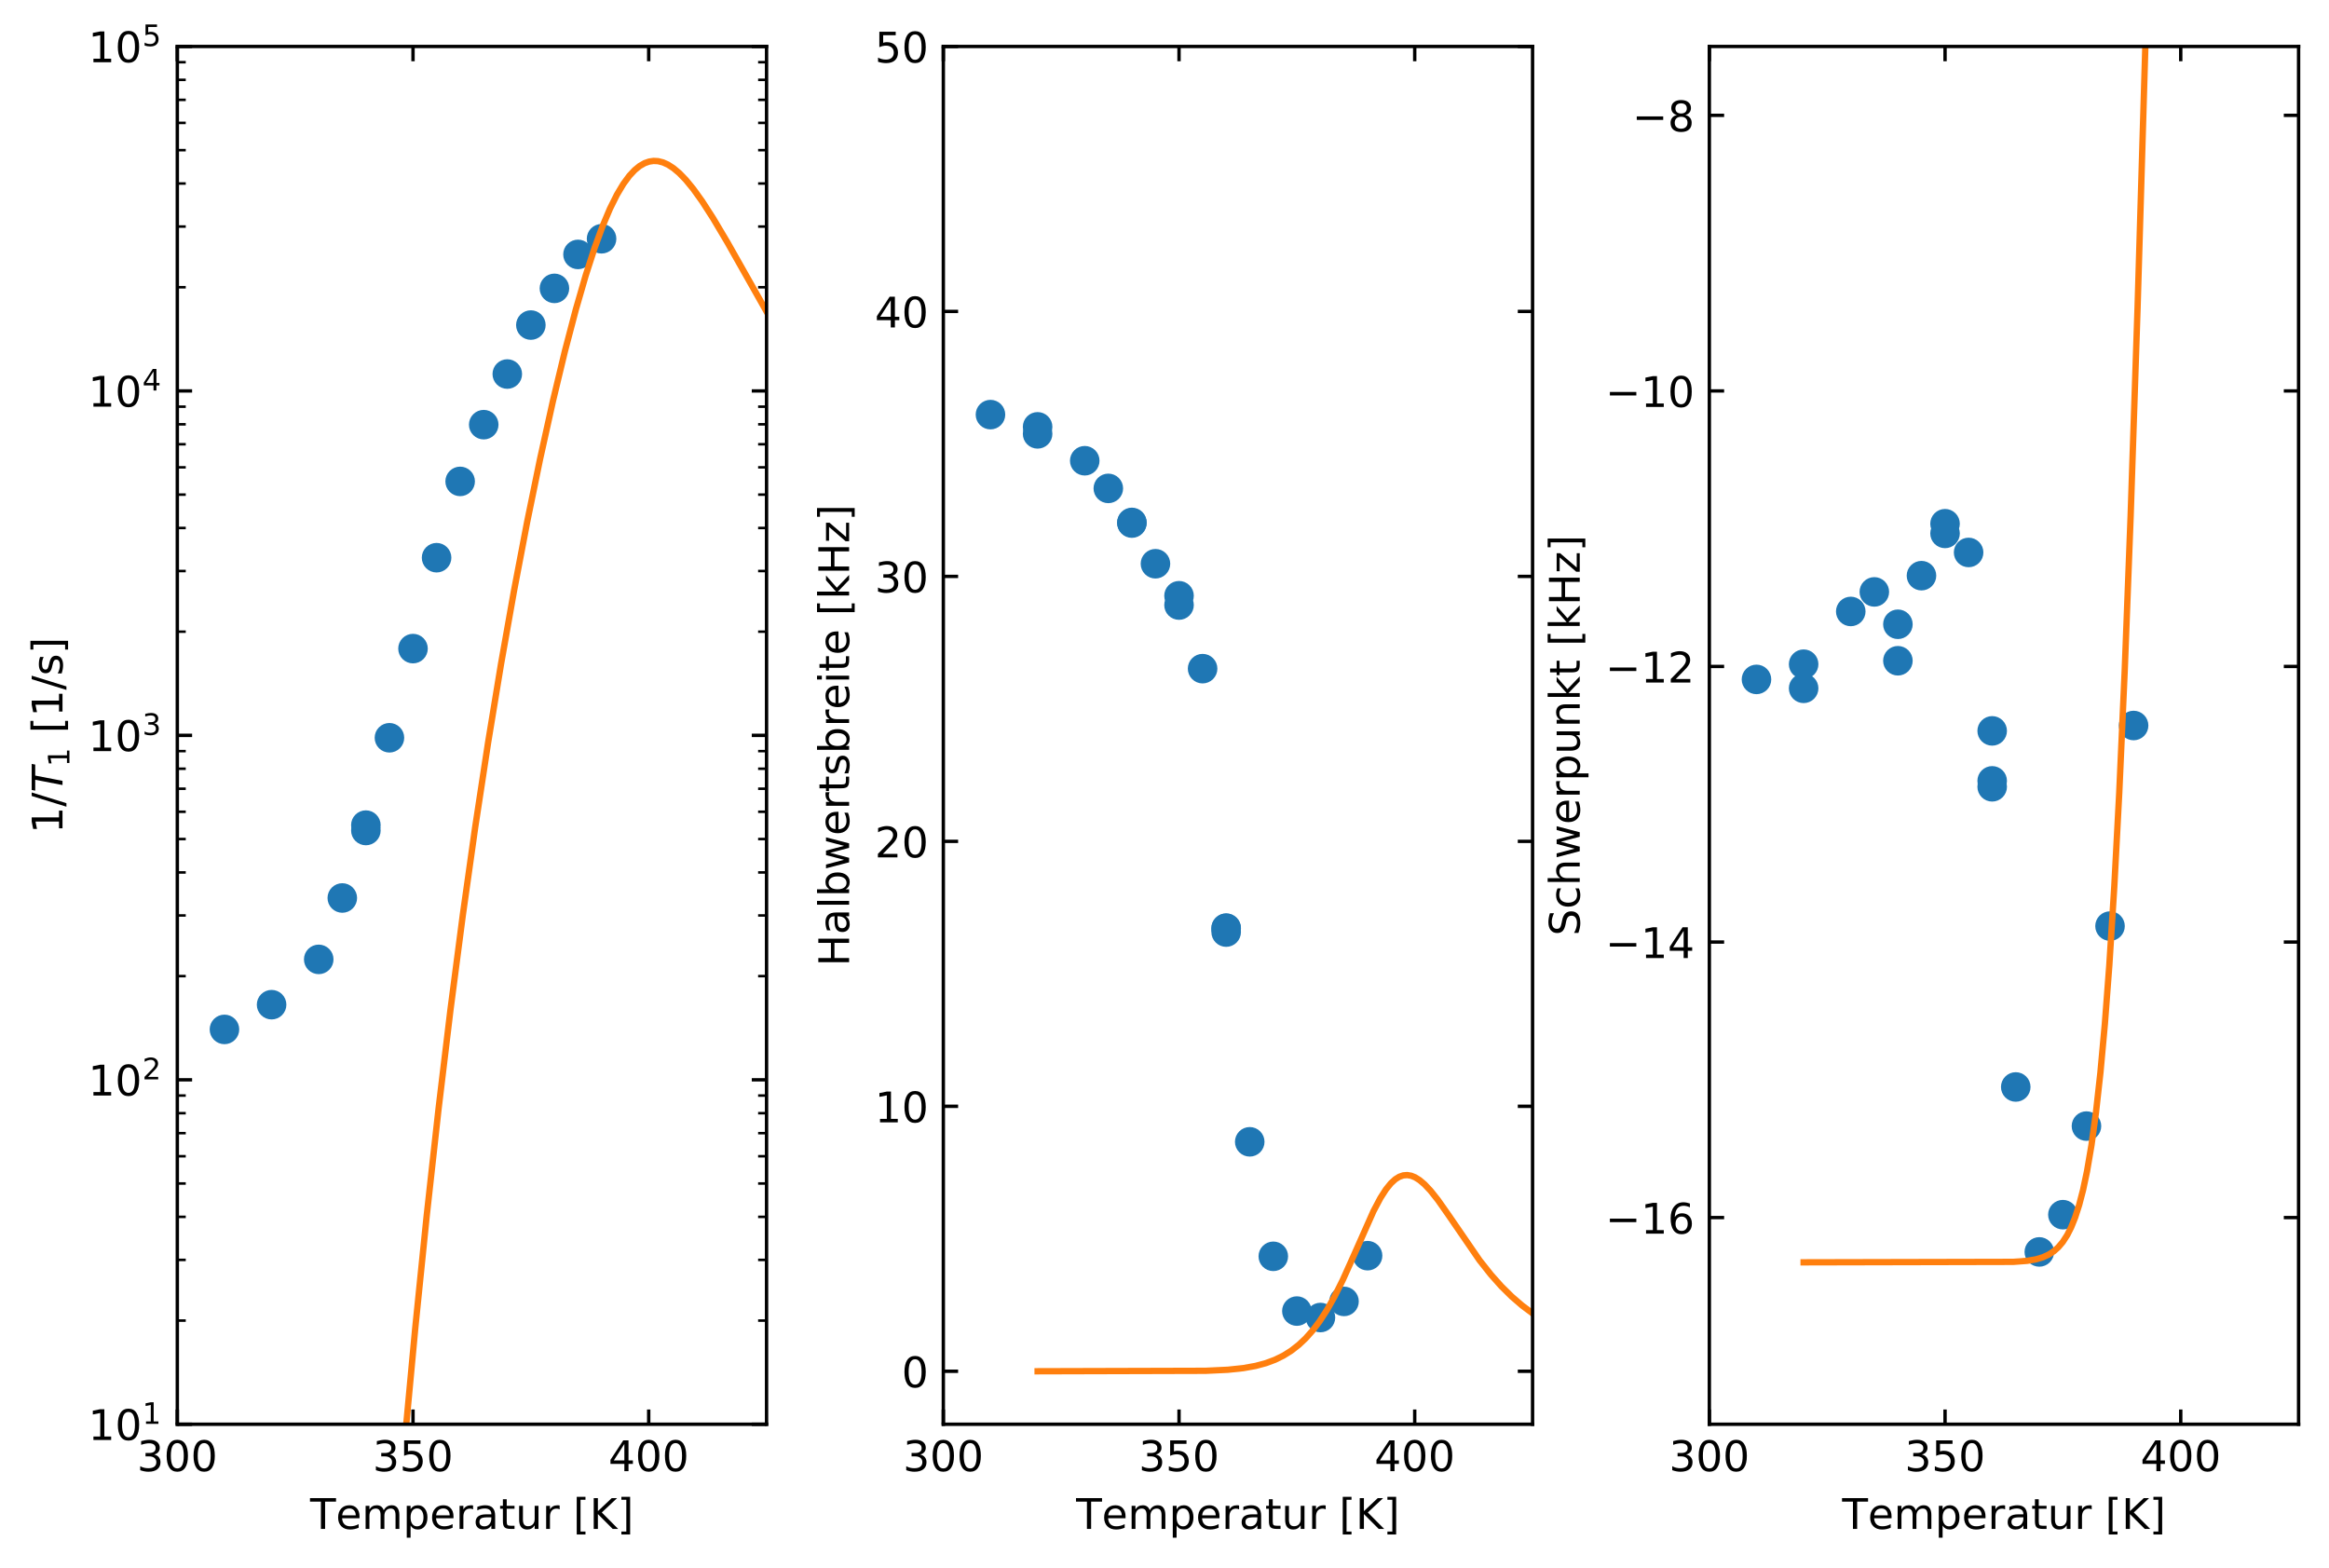 <?xml version="1.0" encoding="utf-8" standalone="no"?>
<!DOCTYPE svg PUBLIC "-//W3C//DTD SVG 1.1//EN"
  "http://www.w3.org/Graphics/SVG/1.1/DTD/svg11.dtd">
<!-- Created with matplotlib (http://matplotlib.org/) -->
<svg height="371.215pt" version="1.1" viewBox="0 0 551.378 371.215" width="551.378pt" xmlns="http://www.w3.org/2000/svg" xmlns:xlink="http://www.w3.org/1999/xlink">
 <defs>
  <style type="text/css">
*{stroke-linecap:butt;stroke-linejoin:round;}
  </style>
 </defs>
 <g id="figure_1">
  <g id="patch_1">
   <path d="M 0 371.215 
L 551.378 371.215 
L 551.378 0 
L 0 0 
z
" style="fill:#ffffff;"/>
  </g>
  <g id="axes_1">
   <g id="patch_2">
    <path d="M 41.978 337.159 
L 181.478 337.159 
L 181.478 10.999 
L 41.978 10.999 
z
" style="fill:#ffffff;"/>
   </g>
   <g id="PathCollection_1">
    <defs>
     <path d="M 0 3 
C 0.796 3 1.559 2.684 2.121 2.121 
C 2.684 1.559 3 0.796 3 0 
C 3 -0.796 2.684 -1.559 2.121 -2.121 
C 1.559 -2.684 0.796 -3 0 -3 
C -0.796 -3 -1.559 -2.684 -2.121 -2.121 
C -2.684 -1.559 -3 -0.796 -3 0 
C -3 0.796 -2.684 1.559 -2.121 2.121 
C -1.559 2.684 -0.796 3 0 3 
z
" id="m86000b5113" style="stroke:#1f77b4;"/>
    </defs>
    <g clip-path="url(#pc3b55c0c3e)">
     <use style="fill:#1f77b4;stroke:#1f77b4;" x="131.258" xlink:href="#m86000b5113" y="68.267"/>
     <use style="fill:#1f77b4;stroke:#1f77b4;" x="142.418" xlink:href="#m86000b5113" y="56.521"/>
     <use style="fill:#1f77b4;stroke:#1f77b4;" x="125.678" xlink:href="#m86000b5113" y="76.951"/>
     <use style="fill:#1f77b4;stroke:#1f77b4;" x="136.838" xlink:href="#m86000b5113" y="60.227"/>
     <use style="fill:#1f77b4;stroke:#1f77b4;" x="120.098" xlink:href="#m86000b5113" y="88.545"/>
     <use style="fill:#1f77b4;stroke:#1f77b4;" x="114.518" xlink:href="#m86000b5113" y="100.528"/>
     <use style="fill:#1f77b4;stroke:#1f77b4;" x="108.938" xlink:href="#m86000b5113" y="113.962"/>
     <use style="fill:#1f77b4;stroke:#1f77b4;" x="103.358" xlink:href="#m86000b5113" y="132.023"/>
     <use style="fill:#1f77b4;stroke:#1f77b4;" x="97.778" xlink:href="#m86000b5113" y="153.541"/>
     <use style="fill:#1f77b4;stroke:#1f77b4;" x="92.198" xlink:href="#m86000b5113" y="174.651"/>
     <use style="fill:#1f77b4;stroke:#1f77b4;" x="86.618" xlink:href="#m86000b5113" y="195.327"/>
     <use style="fill:#1f77b4;stroke:#1f77b4;" x="75.458" xlink:href="#m86000b5113" y="227.112"/>
     <use style="fill:#1f77b4;stroke:#1f77b4;" x="81.038" xlink:href="#m86000b5113" y="212.577"/>
     <use style="fill:#1f77b4;stroke:#1f77b4;" x="64.298" xlink:href="#m86000b5113" y="237.835"/>
     <use style="fill:#1f77b4;stroke:#1f77b4;" x="53.138" xlink:href="#m86000b5113" y="243.69"/>
     <use style="fill:#1f77b4;stroke:#1f77b4;" x="86.618" xlink:href="#m86000b5113" y="196.603"/>
    </g>
   </g>
   <g id="matplotlib.axis_1">
    <g id="xtick_1">
     <g id="line2d_1">
      <defs>
       <path d="M 0 0 
L 0 -3.5 
" id="mdbcbf5a5c6" style="stroke:#000000;stroke-width:0.8;"/>
      </defs>
      <g>
       <use style="stroke:#000000;stroke-width:0.8;" x="41.978" xlink:href="#mdbcbf5a5c6" y="337.159"/>
      </g>
     </g>
     <g id="line2d_2">
      <defs>
       <path d="M 0 0 
L 0 3.5 
" id="m0e3c77fbf9" style="stroke:#000000;stroke-width:0.8;"/>
      </defs>
      <g>
       <use style="stroke:#000000;stroke-width:0.8;" x="41.978" xlink:href="#m0e3c77fbf9" y="10.999"/>
      </g>
     </g>
     <g id="text_1">
      <!-- 300 -->
      <defs>
       <path d="M 40.578 39.312 
Q 47.656 37.797 51.625 33 
Q 55.609 28.219 55.609 21.188 
Q 55.609 10.406 48.188 4.484 
Q 40.766 -1.422 27.094 -1.422 
Q 22.516 -1.422 17.656 -0.516 
Q 12.797 0.391 7.625 2.203 
L 7.625 11.719 
Q 11.719 9.328 16.594 8.109 
Q 21.484 6.891 26.812 6.891 
Q 36.078 6.891 40.938 10.547 
Q 45.797 14.203 45.797 21.188 
Q 45.797 27.641 41.281 31.266 
Q 36.766 34.906 28.719 34.906 
L 20.219 34.906 
L 20.219 43.016 
L 29.109 43.016 
Q 36.375 43.016 40.234 45.922 
Q 44.094 48.828 44.094 54.297 
Q 44.094 59.906 40.109 62.906 
Q 36.141 65.922 28.719 65.922 
Q 24.656 65.922 20.016 65.031 
Q 15.375 64.156 9.812 62.312 
L 9.812 71.094 
Q 15.438 72.656 20.344 73.438 
Q 25.25 74.219 29.594 74.219 
Q 40.828 74.219 47.359 69.109 
Q 53.906 64.016 53.906 55.328 
Q 53.906 49.266 50.438 45.094 
Q 46.969 40.922 40.578 39.312 
z
" id="DejaVuSans-33"/>
       <path d="M 31.781 66.406 
Q 24.172 66.406 20.328 58.906 
Q 16.5 51.422 16.5 36.375 
Q 16.5 21.391 20.328 13.891 
Q 24.172 6.391 31.781 6.391 
Q 39.453 6.391 43.281 13.891 
Q 47.125 21.391 47.125 36.375 
Q 47.125 51.422 43.281 58.906 
Q 39.453 66.406 31.781 66.406 
z
M 31.781 74.219 
Q 44.047 74.219 50.516 64.516 
Q 56.984 54.828 56.984 36.375 
Q 56.984 17.969 50.516 8.266 
Q 44.047 -1.422 31.781 -1.422 
Q 19.531 -1.422 13.062 8.266 
Q 6.594 17.969 6.594 36.375 
Q 6.594 54.828 13.062 64.516 
Q 19.531 74.219 31.781 74.219 
z
" id="DejaVuSans-30"/>
      </defs>
      <g transform="translate(32.434 348.258)scale(0.1 -0.1)">
       <use xlink:href="#DejaVuSans-33"/>
       <use x="63.623" xlink:href="#DejaVuSans-30"/>
       <use x="127.246" xlink:href="#DejaVuSans-30"/>
      </g>
     </g>
    </g>
    <g id="xtick_2">
     <g id="line2d_3">
      <g>
       <use style="stroke:#000000;stroke-width:0.8;" x="97.778" xlink:href="#mdbcbf5a5c6" y="337.159"/>
      </g>
     </g>
     <g id="line2d_4">
      <g>
       <use style="stroke:#000000;stroke-width:0.8;" x="97.778" xlink:href="#m0e3c77fbf9" y="10.999"/>
      </g>
     </g>
     <g id="text_2">
      <!-- 350 -->
      <defs>
       <path d="M 10.797 72.906 
L 49.516 72.906 
L 49.516 64.594 
L 19.828 64.594 
L 19.828 46.734 
Q 21.969 47.469 24.109 47.828 
Q 26.266 48.188 28.422 48.188 
Q 40.625 48.188 47.75 41.5 
Q 54.891 34.812 54.891 23.391 
Q 54.891 11.625 47.562 5.094 
Q 40.234 -1.422 26.906 -1.422 
Q 22.312 -1.422 17.547 -0.641 
Q 12.797 0.141 7.719 1.703 
L 7.719 11.625 
Q 12.109 9.234 16.797 8.062 
Q 21.484 6.891 26.703 6.891 
Q 35.156 6.891 40.078 11.328 
Q 45.016 15.766 45.016 23.391 
Q 45.016 31 40.078 35.438 
Q 35.156 39.891 26.703 39.891 
Q 22.75 39.891 18.812 39.016 
Q 14.891 38.141 10.797 36.281 
z
" id="DejaVuSans-35"/>
      </defs>
      <g transform="translate(88.234 348.258)scale(0.1 -0.1)">
       <use xlink:href="#DejaVuSans-33"/>
       <use x="63.623" xlink:href="#DejaVuSans-35"/>
       <use x="127.246" xlink:href="#DejaVuSans-30"/>
      </g>
     </g>
    </g>
    <g id="xtick_3">
     <g id="line2d_5">
      <g>
       <use style="stroke:#000000;stroke-width:0.8;" x="153.578" xlink:href="#mdbcbf5a5c6" y="337.159"/>
      </g>
     </g>
     <g id="line2d_6">
      <g>
       <use style="stroke:#000000;stroke-width:0.8;" x="153.578" xlink:href="#m0e3c77fbf9" y="10.999"/>
      </g>
     </g>
     <g id="text_3">
      <!-- 400 -->
      <defs>
       <path d="M 37.797 64.312 
L 12.891 25.391 
L 37.797 25.391 
z
M 35.203 72.906 
L 47.609 72.906 
L 47.609 25.391 
L 58.016 25.391 
L 58.016 17.188 
L 47.609 17.188 
L 47.609 0 
L 37.797 0 
L 37.797 17.188 
L 4.891 17.188 
L 4.891 26.703 
z
" id="DejaVuSans-34"/>
      </defs>
      <g transform="translate(144.034 348.258)scale(0.1 -0.1)">
       <use xlink:href="#DejaVuSans-34"/>
       <use x="63.623" xlink:href="#DejaVuSans-30"/>
       <use x="127.246" xlink:href="#DejaVuSans-30"/>
      </g>
     </g>
    </g>
    <g id="text_4">
     <!-- Temperatur [K] -->
     <defs>
      <path d="M -0.297 72.906 
L 61.375 72.906 
L 61.375 64.594 
L 35.5 64.594 
L 35.5 0 
L 25.594 0 
L 25.594 64.594 
L -0.297 64.594 
z
" id="DejaVuSans-54"/>
      <path d="M 56.203 29.594 
L 56.203 25.203 
L 14.891 25.203 
Q 15.484 15.922 20.484 11.062 
Q 25.484 6.203 34.422 6.203 
Q 39.594 6.203 44.453 7.469 
Q 49.312 8.734 54.109 11.281 
L 54.109 2.781 
Q 49.266 0.734 44.188 -0.344 
Q 39.109 -1.422 33.891 -1.422 
Q 20.797 -1.422 13.156 6.188 
Q 5.516 13.812 5.516 26.812 
Q 5.516 40.234 12.766 48.109 
Q 20.016 56 32.328 56 
Q 43.359 56 49.781 48.891 
Q 56.203 41.797 56.203 29.594 
z
M 47.219 32.234 
Q 47.125 39.594 43.094 43.984 
Q 39.062 48.391 32.422 48.391 
Q 24.906 48.391 20.391 44.141 
Q 15.875 39.891 15.188 32.172 
z
" id="DejaVuSans-65"/>
      <path d="M 52 44.188 
Q 55.375 50.25 60.062 53.125 
Q 64.75 56 71.094 56 
Q 79.641 56 84.281 50.016 
Q 88.922 44.047 88.922 33.016 
L 88.922 0 
L 79.891 0 
L 79.891 32.719 
Q 79.891 40.578 77.094 44.375 
Q 74.312 48.188 68.609 48.188 
Q 61.625 48.188 57.562 43.547 
Q 53.516 38.922 53.516 30.906 
L 53.516 0 
L 44.484 0 
L 44.484 32.719 
Q 44.484 40.625 41.703 44.406 
Q 38.922 48.188 33.109 48.188 
Q 26.219 48.188 22.156 43.531 
Q 18.109 38.875 18.109 30.906 
L 18.109 0 
L 9.078 0 
L 9.078 54.688 
L 18.109 54.688 
L 18.109 46.188 
Q 21.188 51.219 25.484 53.609 
Q 29.781 56 35.688 56 
Q 41.656 56 45.828 52.969 
Q 50 49.953 52 44.188 
z
" id="DejaVuSans-6d"/>
      <path d="M 18.109 8.203 
L 18.109 -20.797 
L 9.078 -20.797 
L 9.078 54.688 
L 18.109 54.688 
L 18.109 46.391 
Q 20.953 51.266 25.266 53.625 
Q 29.594 56 35.594 56 
Q 45.562 56 51.781 48.094 
Q 58.016 40.188 58.016 27.297 
Q 58.016 14.406 51.781 6.484 
Q 45.562 -1.422 35.594 -1.422 
Q 29.594 -1.422 25.266 0.953 
Q 20.953 3.328 18.109 8.203 
z
M 48.688 27.297 
Q 48.688 37.203 44.609 42.844 
Q 40.531 48.484 33.406 48.484 
Q 26.266 48.484 22.188 42.844 
Q 18.109 37.203 18.109 27.297 
Q 18.109 17.391 22.188 11.75 
Q 26.266 6.109 33.406 6.109 
Q 40.531 6.109 44.609 11.75 
Q 48.688 17.391 48.688 27.297 
z
" id="DejaVuSans-70"/>
      <path d="M 41.109 46.297 
Q 39.594 47.172 37.812 47.578 
Q 36.031 48 33.891 48 
Q 26.266 48 22.188 43.047 
Q 18.109 38.094 18.109 28.812 
L 18.109 0 
L 9.078 0 
L 9.078 54.688 
L 18.109 54.688 
L 18.109 46.188 
Q 20.953 51.172 25.484 53.578 
Q 30.031 56 36.531 56 
Q 37.453 56 38.578 55.875 
Q 39.703 55.766 41.062 55.516 
z
" id="DejaVuSans-72"/>
      <path d="M 34.281 27.484 
Q 23.391 27.484 19.188 25 
Q 14.984 22.516 14.984 16.5 
Q 14.984 11.719 18.141 8.906 
Q 21.297 6.109 26.703 6.109 
Q 34.188 6.109 38.703 11.406 
Q 43.219 16.703 43.219 25.484 
L 43.219 27.484 
z
M 52.203 31.203 
L 52.203 0 
L 43.219 0 
L 43.219 8.297 
Q 40.141 3.328 35.547 0.953 
Q 30.953 -1.422 24.312 -1.422 
Q 15.922 -1.422 10.953 3.297 
Q 6 8.016 6 15.922 
Q 6 25.141 12.172 29.828 
Q 18.359 34.516 30.609 34.516 
L 43.219 34.516 
L 43.219 35.406 
Q 43.219 41.609 39.141 45 
Q 35.062 48.391 27.688 48.391 
Q 23 48.391 18.547 47.266 
Q 14.109 46.141 10.016 43.891 
L 10.016 52.203 
Q 14.938 54.109 19.578 55.047 
Q 24.219 56 28.609 56 
Q 40.484 56 46.344 49.844 
Q 52.203 43.703 52.203 31.203 
z
" id="DejaVuSans-61"/>
      <path d="M 18.312 70.219 
L 18.312 54.688 
L 36.812 54.688 
L 36.812 47.703 
L 18.312 47.703 
L 18.312 18.016 
Q 18.312 11.328 20.141 9.422 
Q 21.969 7.516 27.594 7.516 
L 36.812 7.516 
L 36.812 0 
L 27.594 0 
Q 17.188 0 13.234 3.875 
Q 9.281 7.766 9.281 18.016 
L 9.281 47.703 
L 2.688 47.703 
L 2.688 54.688 
L 9.281 54.688 
L 9.281 70.219 
z
" id="DejaVuSans-74"/>
      <path d="M 8.5 21.578 
L 8.5 54.688 
L 17.484 54.688 
L 17.484 21.922 
Q 17.484 14.156 20.5 10.266 
Q 23.531 6.391 29.594 6.391 
Q 36.859 6.391 41.078 11.031 
Q 45.312 15.672 45.312 23.688 
L 45.312 54.688 
L 54.297 54.688 
L 54.297 0 
L 45.312 0 
L 45.312 8.406 
Q 42.047 3.422 37.719 1 
Q 33.406 -1.422 27.688 -1.422 
Q 18.266 -1.422 13.375 4.438 
Q 8.5 10.297 8.5 21.578 
z
M 31.109 56 
z
" id="DejaVuSans-75"/>
      <path id="DejaVuSans-20"/>
      <path d="M 8.594 75.984 
L 29.297 75.984 
L 29.297 69 
L 17.578 69 
L 17.578 -6.203 
L 29.297 -6.203 
L 29.297 -13.188 
L 8.594 -13.188 
z
" id="DejaVuSans-5b"/>
      <path d="M 9.812 72.906 
L 19.672 72.906 
L 19.672 42.094 
L 52.391 72.906 
L 65.094 72.906 
L 28.906 38.922 
L 67.672 0 
L 54.688 0 
L 19.672 35.109 
L 19.672 0 
L 9.812 0 
z
" id="DejaVuSans-4b"/>
      <path d="M 30.422 75.984 
L 30.422 -13.188 
L 9.719 -13.188 
L 9.719 -6.203 
L 21.391 -6.203 
L 21.391 69 
L 9.719 69 
L 9.719 75.984 
z
" id="DejaVuSans-5d"/>
     </defs>
     <g transform="translate(73.416 361.936)scale(0.1 -0.1)">
      <use xlink:href="#DejaVuSans-54"/>
      <use x="60.818" xlink:href="#DejaVuSans-65"/>
      <use x="122.342" xlink:href="#DejaVuSans-6d"/>
      <use x="219.754" xlink:href="#DejaVuSans-70"/>
      <use x="283.23" xlink:href="#DejaVuSans-65"/>
      <use x="344.754" xlink:href="#DejaVuSans-72"/>
      <use x="385.867" xlink:href="#DejaVuSans-61"/>
      <use x="447.146" xlink:href="#DejaVuSans-74"/>
      <use x="486.355" xlink:href="#DejaVuSans-75"/>
      <use x="549.734" xlink:href="#DejaVuSans-72"/>
      <use x="590.848" xlink:href="#DejaVuSans-20"/>
      <use x="622.635" xlink:href="#DejaVuSans-5b"/>
      <use x="661.648" xlink:href="#DejaVuSans-4b"/>
      <use x="727.225" xlink:href="#DejaVuSans-5d"/>
     </g>
    </g>
   </g>
   <g id="matplotlib.axis_2">
    <g id="ytick_1">
     <g id="line2d_7">
      <defs>
       <path d="M 0 0 
L 3.5 0 
" id="m709c16c012" style="stroke:#000000;stroke-width:0.8;"/>
      </defs>
      <g>
       <use style="stroke:#000000;stroke-width:0.8;" x="41.978" xlink:href="#m709c16c012" y="337.159"/>
      </g>
     </g>
     <g id="line2d_8">
      <defs>
       <path d="M 0 0 
L -3.5 0 
" id="m635c41d4c8" style="stroke:#000000;stroke-width:0.8;"/>
      </defs>
      <g>
       <use style="stroke:#000000;stroke-width:0.8;" x="181.478" xlink:href="#m635c41d4c8" y="337.159"/>
      </g>
     </g>
     <g id="text_5">
      <!-- $\mathdefault{10^{1}}$ -->
      <defs>
       <path d="M 12.406 8.297 
L 28.516 8.297 
L 28.516 63.922 
L 10.984 60.406 
L 10.984 69.391 
L 28.422 72.906 
L 38.281 72.906 
L 38.281 8.297 
L 54.391 8.297 
L 54.391 0 
L 12.406 0 
z
" id="DejaVuSans-31"/>
      </defs>
      <g transform="translate(20.878 340.958)scale(0.1 -0.1)">
       <use transform="translate(0 0.684)" xlink:href="#DejaVuSans-31"/>
       <use transform="translate(63.623 0.684)" xlink:href="#DejaVuSans-30"/>
       <use transform="translate(128.203 38.966)scale(0.7)" xlink:href="#DejaVuSans-31"/>
      </g>
     </g>
    </g>
    <g id="ytick_2">
     <g id="line2d_9">
      <g>
       <use style="stroke:#000000;stroke-width:0.8;" x="41.978" xlink:href="#m709c16c012" y="255.619"/>
      </g>
     </g>
     <g id="line2d_10">
      <g>
       <use style="stroke:#000000;stroke-width:0.8;" x="181.478" xlink:href="#m635c41d4c8" y="255.619"/>
      </g>
     </g>
     <g id="text_6">
      <!-- $\mathdefault{10^{2}}$ -->
      <defs>
       <path d="M 19.188 8.297 
L 53.609 8.297 
L 53.609 0 
L 7.328 0 
L 7.328 8.297 
Q 12.938 14.109 22.625 23.891 
Q 32.328 33.688 34.812 36.531 
Q 39.547 41.844 41.422 45.531 
Q 43.312 49.219 43.312 52.781 
Q 43.312 58.594 39.234 62.25 
Q 35.156 65.922 28.609 65.922 
Q 23.969 65.922 18.812 64.312 
Q 13.672 62.703 7.812 59.422 
L 7.812 69.391 
Q 13.766 71.781 18.938 73 
Q 24.125 74.219 28.422 74.219 
Q 39.75 74.219 46.484 68.547 
Q 53.219 62.891 53.219 53.422 
Q 53.219 48.922 51.531 44.891 
Q 49.859 40.875 45.406 35.406 
Q 44.188 33.984 37.641 27.219 
Q 31.109 20.453 19.188 8.297 
z
" id="DejaVuSans-32"/>
      </defs>
      <g transform="translate(20.878 259.418)scale(0.1 -0.1)">
       <use transform="translate(0 0.766)" xlink:href="#DejaVuSans-31"/>
       <use transform="translate(63.623 0.766)" xlink:href="#DejaVuSans-30"/>
       <use transform="translate(128.203 39.047)scale(0.7)" xlink:href="#DejaVuSans-32"/>
      </g>
     </g>
    </g>
    <g id="ytick_3">
     <g id="line2d_11">
      <g>
       <use style="stroke:#000000;stroke-width:0.8;" x="41.978" xlink:href="#m709c16c012" y="174.079"/>
      </g>
     </g>
     <g id="line2d_12">
      <g>
       <use style="stroke:#000000;stroke-width:0.8;" x="181.478" xlink:href="#m635c41d4c8" y="174.079"/>
      </g>
     </g>
     <g id="text_7">
      <!-- $\mathdefault{10^{3}}$ -->
      <g transform="translate(20.878 177.878)scale(0.1 -0.1)">
       <use transform="translate(0 0.766)" xlink:href="#DejaVuSans-31"/>
       <use transform="translate(63.623 0.766)" xlink:href="#DejaVuSans-30"/>
       <use transform="translate(128.203 39.047)scale(0.7)" xlink:href="#DejaVuSans-33"/>
      </g>
     </g>
    </g>
    <g id="ytick_4">
     <g id="line2d_13">
      <g>
       <use style="stroke:#000000;stroke-width:0.8;" x="41.978" xlink:href="#m709c16c012" y="92.539"/>
      </g>
     </g>
     <g id="line2d_14">
      <g>
       <use style="stroke:#000000;stroke-width:0.8;" x="181.478" xlink:href="#m635c41d4c8" y="92.539"/>
      </g>
     </g>
     <g id="text_8">
      <!-- $\mathdefault{10^{4}}$ -->
      <g transform="translate(20.878 96.338)scale(0.1 -0.1)">
       <use transform="translate(0 0.684)" xlink:href="#DejaVuSans-31"/>
       <use transform="translate(63.623 0.684)" xlink:href="#DejaVuSans-30"/>
       <use transform="translate(128.203 38.966)scale(0.7)" xlink:href="#DejaVuSans-34"/>
      </g>
     </g>
    </g>
    <g id="ytick_5">
     <g id="line2d_15">
      <g>
       <use style="stroke:#000000;stroke-width:0.8;" x="41.978" xlink:href="#m709c16c012" y="10.999"/>
      </g>
     </g>
     <g id="line2d_16">
      <g>
       <use style="stroke:#000000;stroke-width:0.8;" x="181.478" xlink:href="#m635c41d4c8" y="10.999"/>
      </g>
     </g>
     <g id="text_9">
      <!-- $\mathdefault{10^{5}}$ -->
      <g transform="translate(20.878 14.798)scale(0.1 -0.1)">
       <use transform="translate(0 0.684)" xlink:href="#DejaVuSans-31"/>
       <use transform="translate(63.623 0.684)" xlink:href="#DejaVuSans-30"/>
       <use transform="translate(128.203 38.966)scale(0.7)" xlink:href="#DejaVuSans-35"/>
      </g>
     </g>
    </g>
    <g id="ytick_6">
     <g id="line2d_17">
      <defs>
       <path d="M 0 0 
L 2 0 
" id="m647dfba26a" style="stroke:#000000;stroke-width:0.6;"/>
      </defs>
      <g>
       <use style="stroke:#000000;stroke-width:0.6;" x="41.978" xlink:href="#m647dfba26a" y="312.613"/>
      </g>
     </g>
     <g id="line2d_18">
      <defs>
       <path d="M 0 0 
L -2 0 
" id="mbabc05acb0" style="stroke:#000000;stroke-width:0.6;"/>
      </defs>
      <g>
       <use style="stroke:#000000;stroke-width:0.6;" x="181.478" xlink:href="#mbabc05acb0" y="312.613"/>
      </g>
     </g>
    </g>
    <g id="ytick_7">
     <g id="line2d_19">
      <g>
       <use style="stroke:#000000;stroke-width:0.6;" x="41.978" xlink:href="#m647dfba26a" y="298.255"/>
      </g>
     </g>
     <g id="line2d_20">
      <g>
       <use style="stroke:#000000;stroke-width:0.6;" x="181.478" xlink:href="#mbabc05acb0" y="298.255"/>
      </g>
     </g>
    </g>
    <g id="ytick_8">
     <g id="line2d_21">
      <g>
       <use style="stroke:#000000;stroke-width:0.6;" x="41.978" xlink:href="#m647dfba26a" y="288.067"/>
      </g>
     </g>
     <g id="line2d_22">
      <g>
       <use style="stroke:#000000;stroke-width:0.6;" x="181.478" xlink:href="#mbabc05acb0" y="288.067"/>
      </g>
     </g>
    </g>
    <g id="ytick_9">
     <g id="line2d_23">
      <g>
       <use style="stroke:#000000;stroke-width:0.6;" x="41.978" xlink:href="#m647dfba26a" y="280.165"/>
      </g>
     </g>
     <g id="line2d_24">
      <g>
       <use style="stroke:#000000;stroke-width:0.6;" x="181.478" xlink:href="#mbabc05acb0" y="280.165"/>
      </g>
     </g>
    </g>
    <g id="ytick_10">
     <g id="line2d_25">
      <g>
       <use style="stroke:#000000;stroke-width:0.6;" x="41.978" xlink:href="#m647dfba26a" y="273.709"/>
      </g>
     </g>
     <g id="line2d_26">
      <g>
       <use style="stroke:#000000;stroke-width:0.6;" x="181.478" xlink:href="#mbabc05acb0" y="273.709"/>
      </g>
     </g>
    </g>
    <g id="ytick_11">
     <g id="line2d_27">
      <g>
       <use style="stroke:#000000;stroke-width:0.6;" x="41.978" xlink:href="#m647dfba26a" y="268.25"/>
      </g>
     </g>
     <g id="line2d_28">
      <g>
       <use style="stroke:#000000;stroke-width:0.6;" x="181.478" xlink:href="#mbabc05acb0" y="268.25"/>
      </g>
     </g>
    </g>
    <g id="ytick_12">
     <g id="line2d_29">
      <g>
       <use style="stroke:#000000;stroke-width:0.6;" x="41.978" xlink:href="#m647dfba26a" y="263.521"/>
      </g>
     </g>
     <g id="line2d_30">
      <g>
       <use style="stroke:#000000;stroke-width:0.6;" x="181.478" xlink:href="#mbabc05acb0" y="263.521"/>
      </g>
     </g>
    </g>
    <g id="ytick_13">
     <g id="line2d_31">
      <g>
       <use style="stroke:#000000;stroke-width:0.6;" x="41.978" xlink:href="#m647dfba26a" y="259.35"/>
      </g>
     </g>
     <g id="line2d_32">
      <g>
       <use style="stroke:#000000;stroke-width:0.6;" x="181.478" xlink:href="#mbabc05acb0" y="259.35"/>
      </g>
     </g>
    </g>
    <g id="ytick_14">
     <g id="line2d_33">
      <g>
       <use style="stroke:#000000;stroke-width:0.6;" x="41.978" xlink:href="#m647dfba26a" y="231.073"/>
      </g>
     </g>
     <g id="line2d_34">
      <g>
       <use style="stroke:#000000;stroke-width:0.6;" x="181.478" xlink:href="#mbabc05acb0" y="231.073"/>
      </g>
     </g>
    </g>
    <g id="ytick_15">
     <g id="line2d_35">
      <g>
       <use style="stroke:#000000;stroke-width:0.6;" x="41.978" xlink:href="#m647dfba26a" y="216.715"/>
      </g>
     </g>
     <g id="line2d_36">
      <g>
       <use style="stroke:#000000;stroke-width:0.6;" x="181.478" xlink:href="#mbabc05acb0" y="216.715"/>
      </g>
     </g>
    </g>
    <g id="ytick_16">
     <g id="line2d_37">
      <g>
       <use style="stroke:#000000;stroke-width:0.6;" x="41.978" xlink:href="#m647dfba26a" y="206.527"/>
      </g>
     </g>
     <g id="line2d_38">
      <g>
       <use style="stroke:#000000;stroke-width:0.6;" x="181.478" xlink:href="#mbabc05acb0" y="206.527"/>
      </g>
     </g>
    </g>
    <g id="ytick_17">
     <g id="line2d_39">
      <g>
       <use style="stroke:#000000;stroke-width:0.6;" x="41.978" xlink:href="#m647dfba26a" y="198.625"/>
      </g>
     </g>
     <g id="line2d_40">
      <g>
       <use style="stroke:#000000;stroke-width:0.6;" x="181.478" xlink:href="#mbabc05acb0" y="198.625"/>
      </g>
     </g>
    </g>
    <g id="ytick_18">
     <g id="line2d_41">
      <g>
       <use style="stroke:#000000;stroke-width:0.6;" x="41.978" xlink:href="#m647dfba26a" y="192.169"/>
      </g>
     </g>
     <g id="line2d_42">
      <g>
       <use style="stroke:#000000;stroke-width:0.6;" x="181.478" xlink:href="#mbabc05acb0" y="192.169"/>
      </g>
     </g>
    </g>
    <g id="ytick_19">
     <g id="line2d_43">
      <g>
       <use style="stroke:#000000;stroke-width:0.6;" x="41.978" xlink:href="#m647dfba26a" y="186.71"/>
      </g>
     </g>
     <g id="line2d_44">
      <g>
       <use style="stroke:#000000;stroke-width:0.6;" x="181.478" xlink:href="#mbabc05acb0" y="186.71"/>
      </g>
     </g>
    </g>
    <g id="ytick_20">
     <g id="line2d_45">
      <g>
       <use style="stroke:#000000;stroke-width:0.6;" x="41.978" xlink:href="#m647dfba26a" y="181.981"/>
      </g>
     </g>
     <g id="line2d_46">
      <g>
       <use style="stroke:#000000;stroke-width:0.6;" x="181.478" xlink:href="#mbabc05acb0" y="181.981"/>
      </g>
     </g>
    </g>
    <g id="ytick_21">
     <g id="line2d_47">
      <g>
       <use style="stroke:#000000;stroke-width:0.6;" x="41.978" xlink:href="#m647dfba26a" y="177.81"/>
      </g>
     </g>
     <g id="line2d_48">
      <g>
       <use style="stroke:#000000;stroke-width:0.6;" x="181.478" xlink:href="#mbabc05acb0" y="177.81"/>
      </g>
     </g>
    </g>
    <g id="ytick_22">
     <g id="line2d_49">
      <g>
       <use style="stroke:#000000;stroke-width:0.6;" x="41.978" xlink:href="#m647dfba26a" y="149.533"/>
      </g>
     </g>
     <g id="line2d_50">
      <g>
       <use style="stroke:#000000;stroke-width:0.6;" x="181.478" xlink:href="#mbabc05acb0" y="149.533"/>
      </g>
     </g>
    </g>
    <g id="ytick_23">
     <g id="line2d_51">
      <g>
       <use style="stroke:#000000;stroke-width:0.6;" x="41.978" xlink:href="#m647dfba26a" y="135.175"/>
      </g>
     </g>
     <g id="line2d_52">
      <g>
       <use style="stroke:#000000;stroke-width:0.6;" x="181.478" xlink:href="#mbabc05acb0" y="135.175"/>
      </g>
     </g>
    </g>
    <g id="ytick_24">
     <g id="line2d_53">
      <g>
       <use style="stroke:#000000;stroke-width:0.6;" x="41.978" xlink:href="#m647dfba26a" y="124.987"/>
      </g>
     </g>
     <g id="line2d_54">
      <g>
       <use style="stroke:#000000;stroke-width:0.6;" x="181.478" xlink:href="#mbabc05acb0" y="124.987"/>
      </g>
     </g>
    </g>
    <g id="ytick_25">
     <g id="line2d_55">
      <g>
       <use style="stroke:#000000;stroke-width:0.6;" x="41.978" xlink:href="#m647dfba26a" y="117.085"/>
      </g>
     </g>
     <g id="line2d_56">
      <g>
       <use style="stroke:#000000;stroke-width:0.6;" x="181.478" xlink:href="#mbabc05acb0" y="117.085"/>
      </g>
     </g>
    </g>
    <g id="ytick_26">
     <g id="line2d_57">
      <g>
       <use style="stroke:#000000;stroke-width:0.6;" x="41.978" xlink:href="#m647dfba26a" y="110.629"/>
      </g>
     </g>
     <g id="line2d_58">
      <g>
       <use style="stroke:#000000;stroke-width:0.6;" x="181.478" xlink:href="#mbabc05acb0" y="110.629"/>
      </g>
     </g>
    </g>
    <g id="ytick_27">
     <g id="line2d_59">
      <g>
       <use style="stroke:#000000;stroke-width:0.6;" x="41.978" xlink:href="#m647dfba26a" y="105.17"/>
      </g>
     </g>
     <g id="line2d_60">
      <g>
       <use style="stroke:#000000;stroke-width:0.6;" x="181.478" xlink:href="#mbabc05acb0" y="105.17"/>
      </g>
     </g>
    </g>
    <g id="ytick_28">
     <g id="line2d_61">
      <g>
       <use style="stroke:#000000;stroke-width:0.6;" x="41.978" xlink:href="#m647dfba26a" y="100.441"/>
      </g>
     </g>
     <g id="line2d_62">
      <g>
       <use style="stroke:#000000;stroke-width:0.6;" x="181.478" xlink:href="#mbabc05acb0" y="100.441"/>
      </g>
     </g>
    </g>
    <g id="ytick_29">
     <g id="line2d_63">
      <g>
       <use style="stroke:#000000;stroke-width:0.6;" x="41.978" xlink:href="#m647dfba26a" y="96.27"/>
      </g>
     </g>
     <g id="line2d_64">
      <g>
       <use style="stroke:#000000;stroke-width:0.6;" x="181.478" xlink:href="#mbabc05acb0" y="96.27"/>
      </g>
     </g>
    </g>
    <g id="ytick_30">
     <g id="line2d_65">
      <g>
       <use style="stroke:#000000;stroke-width:0.6;" x="41.978" xlink:href="#m647dfba26a" y="67.993"/>
      </g>
     </g>
     <g id="line2d_66">
      <g>
       <use style="stroke:#000000;stroke-width:0.6;" x="181.478" xlink:href="#mbabc05acb0" y="67.993"/>
      </g>
     </g>
    </g>
    <g id="ytick_31">
     <g id="line2d_67">
      <g>
       <use style="stroke:#000000;stroke-width:0.6;" x="41.978" xlink:href="#m647dfba26a" y="53.635"/>
      </g>
     </g>
     <g id="line2d_68">
      <g>
       <use style="stroke:#000000;stroke-width:0.6;" x="181.478" xlink:href="#mbabc05acb0" y="53.635"/>
      </g>
     </g>
    </g>
    <g id="ytick_32">
     <g id="line2d_69">
      <g>
       <use style="stroke:#000000;stroke-width:0.6;" x="41.978" xlink:href="#m647dfba26a" y="43.447"/>
      </g>
     </g>
     <g id="line2d_70">
      <g>
       <use style="stroke:#000000;stroke-width:0.6;" x="181.478" xlink:href="#mbabc05acb0" y="43.447"/>
      </g>
     </g>
    </g>
    <g id="ytick_33">
     <g id="line2d_71">
      <g>
       <use style="stroke:#000000;stroke-width:0.6;" x="41.978" xlink:href="#m647dfba26a" y="35.545"/>
      </g>
     </g>
     <g id="line2d_72">
      <g>
       <use style="stroke:#000000;stroke-width:0.6;" x="181.478" xlink:href="#mbabc05acb0" y="35.545"/>
      </g>
     </g>
    </g>
    <g id="ytick_34">
     <g id="line2d_73">
      <g>
       <use style="stroke:#000000;stroke-width:0.6;" x="41.978" xlink:href="#m647dfba26a" y="29.089"/>
      </g>
     </g>
     <g id="line2d_74">
      <g>
       <use style="stroke:#000000;stroke-width:0.6;" x="181.478" xlink:href="#mbabc05acb0" y="29.089"/>
      </g>
     </g>
    </g>
    <g id="ytick_35">
     <g id="line2d_75">
      <g>
       <use style="stroke:#000000;stroke-width:0.6;" x="41.978" xlink:href="#m647dfba26a" y="23.63"/>
      </g>
     </g>
     <g id="line2d_76">
      <g>
       <use style="stroke:#000000;stroke-width:0.6;" x="181.478" xlink:href="#mbabc05acb0" y="23.63"/>
      </g>
     </g>
    </g>
    <g id="ytick_36">
     <g id="line2d_77">
      <g>
       <use style="stroke:#000000;stroke-width:0.6;" x="41.978" xlink:href="#m647dfba26a" y="18.901"/>
      </g>
     </g>
     <g id="line2d_78">
      <g>
       <use style="stroke:#000000;stroke-width:0.6;" x="181.478" xlink:href="#mbabc05acb0" y="18.901"/>
      </g>
     </g>
    </g>
    <g id="ytick_37">
     <g id="line2d_79">
      <g>
       <use style="stroke:#000000;stroke-width:0.6;" x="41.978" xlink:href="#m647dfba26a" y="14.73"/>
      </g>
     </g>
     <g id="line2d_80">
      <g>
       <use style="stroke:#000000;stroke-width:0.6;" x="181.478" xlink:href="#mbabc05acb0" y="14.73"/>
      </g>
     </g>
    </g>
    <g id="text_10">
     <!-- 1/$T_1$ [1/s] -->
     <defs>
      <path d="M 25.391 72.906 
L 33.688 72.906 
L 8.297 -9.281 
L 0 -9.281 
z
" id="DejaVuSans-2f"/>
      <path d="M 5.906 72.906 
L 67.578 72.906 
L 66.016 64.594 
L 39.984 64.594 
L 27.484 0 
L 17.578 0 
L 30.078 64.594 
L 4.297 64.594 
z
" id="DejaVuSans-Oblique-54"/>
      <path d="M 44.281 53.078 
L 44.281 44.578 
Q 40.484 46.531 36.375 47.5 
Q 32.281 48.484 27.875 48.484 
Q 21.188 48.484 17.844 46.438 
Q 14.5 44.391 14.5 40.281 
Q 14.5 37.156 16.891 35.375 
Q 19.281 33.594 26.516 31.984 
L 29.594 31.297 
Q 39.156 29.25 43.188 25.516 
Q 47.219 21.781 47.219 15.094 
Q 47.219 7.469 41.188 3.016 
Q 35.156 -1.422 24.609 -1.422 
Q 20.219 -1.422 15.453 -0.562 
Q 10.688 0.297 5.422 2 
L 5.422 11.281 
Q 10.406 8.688 15.234 7.391 
Q 20.062 6.109 24.812 6.109 
Q 31.156 6.109 34.562 8.281 
Q 37.984 10.453 37.984 14.406 
Q 37.984 18.062 35.516 20.016 
Q 33.062 21.969 24.703 23.781 
L 21.578 24.516 
Q 13.234 26.266 9.516 29.906 
Q 5.812 33.547 5.812 39.891 
Q 5.812 47.609 11.281 51.797 
Q 16.75 56 26.812 56 
Q 31.781 56 36.172 55.266 
Q 40.578 54.547 44.281 53.078 
z
" id="DejaVuSans-73"/>
     </defs>
     <g transform="translate(14.798 197.329)rotate(-90)scale(0.1 -0.1)">
      <use transform="translate(0 0.016)" xlink:href="#DejaVuSans-31"/>
      <use transform="translate(63.623 0.016)" xlink:href="#DejaVuSans-2f"/>
      <use transform="translate(97.314 0.016)" xlink:href="#DejaVuSans-Oblique-54"/>
      <use transform="translate(158.398 -16.391)scale(0.7)" xlink:href="#DejaVuSans-31"/>
      <use transform="translate(205.669 0.016)" xlink:href="#DejaVuSans-20"/>
      <use transform="translate(237.456 0.016)" xlink:href="#DejaVuSans-5b"/>
      <use transform="translate(276.47 0.016)" xlink:href="#DejaVuSans-31"/>
      <use transform="translate(340.093 0.016)" xlink:href="#DejaVuSans-2f"/>
      <use transform="translate(373.784 0.016)" xlink:href="#DejaVuSans-73"/>
      <use transform="translate(425.884 0.016)" xlink:href="#DejaVuSans-5d"/>
     </g>
    </g>
   </g>
   <g id="line2d_81">
    <path clip-path="url(#pc3b55c0c3e)" d="M 93.127 372.215 
L 95.617 343.201 
L 98.314 314.353 
L 101.012 287.872 
L 103.827 262.463 
L 106.642 239.059 
L 109.575 216.565 
L 112.507 195.781 
L 115.557 175.778 
L 118.607 157.246 
L 121.657 140.036 
L 124.824 123.439 
L 127.873 108.6 
L 130.923 94.846 
L 133.738 83.135 
L 136.319 73.298 
L 138.665 65.191 
L 140.776 58.667 
L 142.653 53.552 
L 144.412 49.389 
L 146.054 46.087 
L 147.579 43.537 
L 148.987 41.626 
L 150.277 40.245 
L 151.45 39.292 
L 152.623 38.621 
L 153.679 38.251 
L 154.734 38.097 
L 155.79 38.151 
L 156.963 38.446 
L 158.136 38.974 
L 159.426 39.808 
L 160.834 40.994 
L 162.359 42.568 
L 164.118 44.708 
L 166.229 47.647 
L 168.81 51.652 
L 172.212 57.377 
L 178.546 68.574 
L 181.478 73.763 
L 181.478 73.763 
" style="fill:none;stroke:#ff7f0e;stroke-linecap:square;stroke-width:1.5;"/>
   </g>
   <g id="patch_3">
    <path d="M 41.978 337.159 
L 41.978 10.999 
" style="fill:none;stroke:#000000;stroke-linecap:square;stroke-linejoin:miter;stroke-width:0.8;"/>
   </g>
   <g id="patch_4">
    <path d="M 181.478 337.159 
L 181.478 10.999 
" style="fill:none;stroke:#000000;stroke-linecap:square;stroke-linejoin:miter;stroke-width:0.8;"/>
   </g>
   <g id="patch_5">
    <path d="M 41.978 337.159 
L 181.478 337.159 
" style="fill:none;stroke:#000000;stroke-linecap:square;stroke-linejoin:miter;stroke-width:0.8;"/>
   </g>
   <g id="patch_6">
    <path d="M 41.978 10.999 
L 181.478 10.999 
" style="fill:none;stroke:#000000;stroke-linecap:square;stroke-linejoin:miter;stroke-width:0.8;"/>
   </g>
  </g>
  <g id="axes_2">
   <g id="patch_7">
    <path d="M 223.328 337.159 
L 362.828 337.159 
L 362.828 10.999 
L 223.328 10.999 
z
" style="fill:#ffffff;"/>
   </g>
   <g id="PathCollection_2">
    <g clip-path="url(#p3fc1ac97e5)">
     <use style="fill:#1f77b4;stroke:#1f77b4;" x="301.448" xlink:href="#m86000b5113" y="297.405"/>
     <use style="fill:#1f77b4;stroke:#1f77b4;" x="312.608" xlink:href="#m86000b5113" y="311.894"/>
     <use style="fill:#1f77b4;stroke:#1f77b4;" x="323.768" xlink:href="#m86000b5113" y="297.252"/>
     <use style="fill:#1f77b4;stroke:#1f77b4;" x="307.028" xlink:href="#m86000b5113" y="310.367"/>
     <use style="fill:#1f77b4;stroke:#1f77b4;" x="318.188" xlink:href="#m86000b5113" y="308.079"/>
     <use style="fill:#1f77b4;stroke:#1f77b4;" x="295.868" xlink:href="#m86000b5113" y="270.298"/>
     <use style="fill:#1f77b4;stroke:#1f77b4;" x="245.648" xlink:href="#m86000b5113" y="101.048"/>
     <use style="fill:#1f77b4;stroke:#1f77b4;" x="284.708" xlink:href="#m86000b5113" y="158.288"/>
     <use style="fill:#1f77b4;stroke:#1f77b4;" x="273.548" xlink:href="#m86000b5113" y="133.453"/>
     <use style="fill:#1f77b4;stroke:#1f77b4;" x="267.968" xlink:href="#m86000b5113" y="123.827"/>
     <use style="fill:#1f77b4;stroke:#1f77b4;" x="256.808" xlink:href="#m86000b5113" y="109.07"/>
     <use style="fill:#1f77b4;stroke:#1f77b4;" x="262.388" xlink:href="#m86000b5113" y="115.616"/>
     <use style="fill:#1f77b4;stroke:#1f77b4;" x="245.648" xlink:href="#m86000b5113" y="102.707"/>
     <use style="fill:#1f77b4;stroke:#1f77b4;" x="279.128" xlink:href="#m86000b5113" y="143.233"/>
     <use style="fill:#1f77b4;stroke:#1f77b4;" x="234.488" xlink:href="#m86000b5113" y="98.15"/>
     <use style="fill:#1f77b4;stroke:#1f77b4;" x="267.968" xlink:href="#m86000b5113" y="123.672"/>
     <use style="fill:#1f77b4;stroke:#1f77b4;" x="279.128" xlink:href="#m86000b5113" y="141.031"/>
     <use style="fill:#1f77b4;stroke:#1f77b4;" x="290.288" xlink:href="#m86000b5113" y="220.648"/>
     <use style="fill:#1f77b4;stroke:#1f77b4;" x="290.288" xlink:href="#m86000b5113" y="219.743"/>
     <use style="fill:#1f77b4;stroke:#1f77b4;" x="290.288" xlink:href="#m86000b5113" y="219.726"/>
    </g>
   </g>
   <g id="matplotlib.axis_3">
    <g id="xtick_4">
     <g id="line2d_82">
      <g>
       <use style="stroke:#000000;stroke-width:0.8;" x="223.328" xlink:href="#mdbcbf5a5c6" y="337.159"/>
      </g>
     </g>
     <g id="line2d_83">
      <g>
       <use style="stroke:#000000;stroke-width:0.8;" x="223.328" xlink:href="#m0e3c77fbf9" y="10.999"/>
      </g>
     </g>
     <g id="text_11">
      <!-- 300 -->
      <g transform="translate(213.784 348.258)scale(0.1 -0.1)">
       <use xlink:href="#DejaVuSans-33"/>
       <use x="63.623" xlink:href="#DejaVuSans-30"/>
       <use x="127.246" xlink:href="#DejaVuSans-30"/>
      </g>
     </g>
    </g>
    <g id="xtick_5">
     <g id="line2d_84">
      <g>
       <use style="stroke:#000000;stroke-width:0.8;" x="279.128" xlink:href="#mdbcbf5a5c6" y="337.159"/>
      </g>
     </g>
     <g id="line2d_85">
      <g>
       <use style="stroke:#000000;stroke-width:0.8;" x="279.128" xlink:href="#m0e3c77fbf9" y="10.999"/>
      </g>
     </g>
     <g id="text_12">
      <!-- 350 -->
      <g transform="translate(269.584 348.258)scale(0.1 -0.1)">
       <use xlink:href="#DejaVuSans-33"/>
       <use x="63.623" xlink:href="#DejaVuSans-35"/>
       <use x="127.246" xlink:href="#DejaVuSans-30"/>
      </g>
     </g>
    </g>
    <g id="xtick_6">
     <g id="line2d_86">
      <g>
       <use style="stroke:#000000;stroke-width:0.8;" x="334.928" xlink:href="#mdbcbf5a5c6" y="337.159"/>
      </g>
     </g>
     <g id="line2d_87">
      <g>
       <use style="stroke:#000000;stroke-width:0.8;" x="334.928" xlink:href="#m0e3c77fbf9" y="10.999"/>
      </g>
     </g>
     <g id="text_13">
      <!-- 400 -->
      <g transform="translate(325.384 348.258)scale(0.1 -0.1)">
       <use xlink:href="#DejaVuSans-34"/>
       <use x="63.623" xlink:href="#DejaVuSans-30"/>
       <use x="127.246" xlink:href="#DejaVuSans-30"/>
      </g>
     </g>
    </g>
    <g id="text_14">
     <!-- Temperatur [K] -->
     <g transform="translate(254.766 361.936)scale(0.1 -0.1)">
      <use xlink:href="#DejaVuSans-54"/>
      <use x="60.818" xlink:href="#DejaVuSans-65"/>
      <use x="122.342" xlink:href="#DejaVuSans-6d"/>
      <use x="219.754" xlink:href="#DejaVuSans-70"/>
      <use x="283.23" xlink:href="#DejaVuSans-65"/>
      <use x="344.754" xlink:href="#DejaVuSans-72"/>
      <use x="385.867" xlink:href="#DejaVuSans-61"/>
      <use x="447.146" xlink:href="#DejaVuSans-74"/>
      <use x="486.355" xlink:href="#DejaVuSans-75"/>
      <use x="549.734" xlink:href="#DejaVuSans-72"/>
      <use x="590.848" xlink:href="#DejaVuSans-20"/>
      <use x="622.635" xlink:href="#DejaVuSans-5b"/>
      <use x="661.648" xlink:href="#DejaVuSans-4b"/>
      <use x="727.225" xlink:href="#DejaVuSans-5d"/>
     </g>
    </g>
   </g>
   <g id="matplotlib.axis_4">
    <g id="ytick_38">
     <g id="line2d_88">
      <g>
       <use style="stroke:#000000;stroke-width:0.8;" x="223.328" xlink:href="#m709c16c012" y="324.615"/>
      </g>
     </g>
     <g id="line2d_89">
      <g>
       <use style="stroke:#000000;stroke-width:0.8;" x="362.828" xlink:href="#m635c41d4c8" y="324.615"/>
      </g>
     </g>
     <g id="text_15">
      <!-- 0 -->
      <g transform="translate(213.466 328.414)scale(0.1 -0.1)">
       <use xlink:href="#DejaVuSans-30"/>
      </g>
     </g>
    </g>
    <g id="ytick_39">
     <g id="line2d_90">
      <g>
       <use style="stroke:#000000;stroke-width:0.8;" x="223.328" xlink:href="#m709c16c012" y="261.892"/>
      </g>
     </g>
     <g id="line2d_91">
      <g>
       <use style="stroke:#000000;stroke-width:0.8;" x="362.828" xlink:href="#m635c41d4c8" y="261.892"/>
      </g>
     </g>
     <g id="text_16">
      <!-- 10 -->
      <g transform="translate(207.103 265.691)scale(0.1 -0.1)">
       <use xlink:href="#DejaVuSans-31"/>
       <use x="63.623" xlink:href="#DejaVuSans-30"/>
      </g>
     </g>
    </g>
    <g id="ytick_40">
     <g id="line2d_92">
      <g>
       <use style="stroke:#000000;stroke-width:0.8;" x="223.328" xlink:href="#m709c16c012" y="199.168"/>
      </g>
     </g>
     <g id="line2d_93">
      <g>
       <use style="stroke:#000000;stroke-width:0.8;" x="362.828" xlink:href="#m635c41d4c8" y="199.168"/>
      </g>
     </g>
     <g id="text_17">
      <!-- 20 -->
      <g transform="translate(207.103 202.968)scale(0.1 -0.1)">
       <use xlink:href="#DejaVuSans-32"/>
       <use x="63.623" xlink:href="#DejaVuSans-30"/>
      </g>
     </g>
    </g>
    <g id="ytick_41">
     <g id="line2d_94">
      <g>
       <use style="stroke:#000000;stroke-width:0.8;" x="223.328" xlink:href="#m709c16c012" y="136.445"/>
      </g>
     </g>
     <g id="line2d_95">
      <g>
       <use style="stroke:#000000;stroke-width:0.8;" x="362.828" xlink:href="#m635c41d4c8" y="136.445"/>
      </g>
     </g>
     <g id="text_18">
      <!-- 30 -->
      <g transform="translate(207.103 140.245)scale(0.1 -0.1)">
       <use xlink:href="#DejaVuSans-33"/>
       <use x="63.623" xlink:href="#DejaVuSans-30"/>
      </g>
     </g>
    </g>
    <g id="ytick_42">
     <g id="line2d_96">
      <g>
       <use style="stroke:#000000;stroke-width:0.8;" x="223.328" xlink:href="#m709c16c012" y="73.722"/>
      </g>
     </g>
     <g id="line2d_97">
      <g>
       <use style="stroke:#000000;stroke-width:0.8;" x="362.828" xlink:href="#m635c41d4c8" y="73.722"/>
      </g>
     </g>
     <g id="text_19">
      <!-- 40 -->
      <g transform="translate(207.103 77.522)scale(0.1 -0.1)">
       <use xlink:href="#DejaVuSans-34"/>
       <use x="63.623" xlink:href="#DejaVuSans-30"/>
      </g>
     </g>
    </g>
    <g id="ytick_43">
     <g id="line2d_98">
      <g>
       <use style="stroke:#000000;stroke-width:0.8;" x="223.328" xlink:href="#m709c16c012" y="10.999"/>
      </g>
     </g>
     <g id="line2d_99">
      <g>
       <use style="stroke:#000000;stroke-width:0.8;" x="362.828" xlink:href="#m635c41d4c8" y="10.999"/>
      </g>
     </g>
     <g id="text_20">
      <!-- 50 -->
      <g transform="translate(207.103 14.798)scale(0.1 -0.1)">
       <use xlink:href="#DejaVuSans-35"/>
       <use x="63.623" xlink:href="#DejaVuSans-30"/>
      </g>
     </g>
    </g>
    <g id="text_21">
     <!-- Halbwertsbreite [kHz] -->
     <defs>
      <path d="M 9.812 72.906 
L 19.672 72.906 
L 19.672 43.016 
L 55.516 43.016 
L 55.516 72.906 
L 65.375 72.906 
L 65.375 0 
L 55.516 0 
L 55.516 34.719 
L 19.672 34.719 
L 19.672 0 
L 9.812 0 
z
" id="DejaVuSans-48"/>
      <path d="M 9.422 75.984 
L 18.406 75.984 
L 18.406 0 
L 9.422 0 
z
" id="DejaVuSans-6c"/>
      <path d="M 48.688 27.297 
Q 48.688 37.203 44.609 42.844 
Q 40.531 48.484 33.406 48.484 
Q 26.266 48.484 22.188 42.844 
Q 18.109 37.203 18.109 27.297 
Q 18.109 17.391 22.188 11.75 
Q 26.266 6.109 33.406 6.109 
Q 40.531 6.109 44.609 11.75 
Q 48.688 17.391 48.688 27.297 
z
M 18.109 46.391 
Q 20.953 51.266 25.266 53.625 
Q 29.594 56 35.594 56 
Q 45.562 56 51.781 48.094 
Q 58.016 40.188 58.016 27.297 
Q 58.016 14.406 51.781 6.484 
Q 45.562 -1.422 35.594 -1.422 
Q 29.594 -1.422 25.266 0.953 
Q 20.953 3.328 18.109 8.203 
L 18.109 0 
L 9.078 0 
L 9.078 75.984 
L 18.109 75.984 
z
" id="DejaVuSans-62"/>
      <path d="M 4.203 54.688 
L 13.188 54.688 
L 24.422 12.016 
L 35.594 54.688 
L 46.188 54.688 
L 57.422 12.016 
L 68.609 54.688 
L 77.594 54.688 
L 63.281 0 
L 52.688 0 
L 40.922 44.828 
L 29.109 0 
L 18.5 0 
z
" id="DejaVuSans-77"/>
      <path d="M 9.422 54.688 
L 18.406 54.688 
L 18.406 0 
L 9.422 0 
z
M 9.422 75.984 
L 18.406 75.984 
L 18.406 64.594 
L 9.422 64.594 
z
" id="DejaVuSans-69"/>
      <path d="M 9.078 75.984 
L 18.109 75.984 
L 18.109 31.109 
L 44.922 54.688 
L 56.391 54.688 
L 27.391 29.109 
L 57.625 0 
L 45.906 0 
L 18.109 26.703 
L 18.109 0 
L 9.078 0 
z
" id="DejaVuSans-6b"/>
      <path d="M 5.516 54.688 
L 48.188 54.688 
L 48.188 46.484 
L 14.406 7.172 
L 48.188 7.172 
L 48.188 0 
L 4.297 0 
L 4.297 8.203 
L 38.094 47.516 
L 5.516 47.516 
z
" id="DejaVuSans-7a"/>
     </defs>
     <g transform="translate(201.023 228.753)rotate(-90)scale(0.1 -0.1)">
      <use xlink:href="#DejaVuSans-48"/>
      <use x="75.195" xlink:href="#DejaVuSans-61"/>
      <use x="136.475" xlink:href="#DejaVuSans-6c"/>
      <use x="164.258" xlink:href="#DejaVuSans-62"/>
      <use x="227.734" xlink:href="#DejaVuSans-77"/>
      <use x="309.521" xlink:href="#DejaVuSans-65"/>
      <use x="371.045" xlink:href="#DejaVuSans-72"/>
      <use x="412.158" xlink:href="#DejaVuSans-74"/>
      <use x="451.367" xlink:href="#DejaVuSans-73"/>
      <use x="503.467" xlink:href="#DejaVuSans-62"/>
      <use x="566.943" xlink:href="#DejaVuSans-72"/>
      <use x="608.025" xlink:href="#DejaVuSans-65"/>
      <use x="669.549" xlink:href="#DejaVuSans-69"/>
      <use x="697.332" xlink:href="#DejaVuSans-74"/>
      <use x="736.541" xlink:href="#DejaVuSans-65"/>
      <use x="798.064" xlink:href="#DejaVuSans-20"/>
      <use x="829.852" xlink:href="#DejaVuSans-5b"/>
      <use x="868.865" xlink:href="#DejaVuSans-6b"/>
      <use x="926.775" xlink:href="#DejaVuSans-48"/>
      <use x="1001.971" xlink:href="#DejaVuSans-7a"/>
      <use x="1054.461" xlink:href="#DejaVuSans-5d"/>
     </g>
    </g>
   </g>
   <g id="line2d_100">
    <path clip-path="url(#p3fc1ac97e5)" d="M 245.648 324.615 
L 285.412 324.506 
L 290.69 324.257 
L 294.327 323.875 
L 297.259 323.349 
L 299.722 322.684 
L 301.834 321.897 
L 303.828 320.919 
L 305.704 319.743 
L 307.464 318.373 
L 309.106 316.825 
L 310.748 314.981 
L 312.39 312.812 
L 314.15 310.103 
L 315.909 306.986 
L 317.903 302.988 
L 320.367 297.514 
L 325.176 286.684 
L 326.818 283.587 
L 328.108 281.574 
L 329.281 280.124 
L 330.337 279.156 
L 331.275 278.572 
L 332.214 278.245 
L 333.152 278.168 
L 334.09 278.328 
L 335.029 278.708 
L 336.084 279.372 
L 337.257 280.368 
L 338.665 281.862 
L 340.424 284.077 
L 342.888 287.584 
L 350.277 298.339 
L 352.975 301.746 
L 355.438 304.509 
L 357.902 306.94 
L 360.365 309.061 
L 362.828 310.903 
L 362.828 310.903 
" style="fill:none;stroke:#ff7f0e;stroke-linecap:square;stroke-width:1.5;"/>
   </g>
   <g id="patch_8">
    <path d="M 223.328 337.159 
L 223.328 10.999 
" style="fill:none;stroke:#000000;stroke-linecap:square;stroke-linejoin:miter;stroke-width:0.8;"/>
   </g>
   <g id="patch_9">
    <path d="M 362.828 337.159 
L 362.828 10.999 
" style="fill:none;stroke:#000000;stroke-linecap:square;stroke-linejoin:miter;stroke-width:0.8;"/>
   </g>
   <g id="patch_10">
    <path d="M 223.328 337.159 
L 362.828 337.159 
" style="fill:none;stroke:#000000;stroke-linecap:square;stroke-linejoin:miter;stroke-width:0.8;"/>
   </g>
   <g id="patch_11">
    <path d="M 223.328 10.999 
L 362.828 10.999 
" style="fill:none;stroke:#000000;stroke-linecap:square;stroke-linejoin:miter;stroke-width:0.8;"/>
   </g>
  </g>
  <g id="axes_3">
   <g id="patch_12">
    <path d="M 404.678 337.159 
L 544.178 337.159 
L 544.178 10.999 
L 404.678 10.999 
z
" style="fill:#ffffff;"/>
   </g>
   <g id="PathCollection_3">
    <g clip-path="url(#pf032d779f6)">
     <use style="fill:#1f77b4;stroke:#1f77b4;" x="482.798" xlink:href="#m86000b5113" y="296.363"/>
     <use style="fill:#1f77b4;stroke:#1f77b4;" x="493.958" xlink:href="#m86000b5113" y="266.575"/>
     <use style="fill:#1f77b4;stroke:#1f77b4;" x="505.118" xlink:href="#m86000b5113" y="171.747"/>
     <use style="fill:#1f77b4;stroke:#1f77b4;" x="488.378" xlink:href="#m86000b5113" y="287.544"/>
     <use style="fill:#1f77b4;stroke:#1f77b4;" x="499.538" xlink:href="#m86000b5113" y="219.23"/>
     <use style="fill:#1f77b4;stroke:#1f77b4;" x="477.218" xlink:href="#m86000b5113" y="257.315"/>
     <use style="fill:#1f77b4;stroke:#1f77b4;" x="426.998" xlink:href="#m86000b5113" y="157.233"/>
     <use style="fill:#1f77b4;stroke:#1f77b4;" x="466.058" xlink:href="#m86000b5113" y="130.781"/>
     <use style="fill:#1f77b4;stroke:#1f77b4;" x="454.898" xlink:href="#m86000b5113" y="136.277"/>
     <use style="fill:#1f77b4;stroke:#1f77b4;" x="449.318" xlink:href="#m86000b5113" y="147.781"/>
     <use style="fill:#1f77b4;stroke:#1f77b4;" x="438.158" xlink:href="#m86000b5113" y="144.748"/>
     <use style="fill:#1f77b4;stroke:#1f77b4;" x="443.738" xlink:href="#m86000b5113" y="140.119"/>
     <use style="fill:#1f77b4;stroke:#1f77b4;" x="426.998" xlink:href="#m86000b5113" y="162.944"/>
     <use style="fill:#1f77b4;stroke:#1f77b4;" x="460.478" xlink:href="#m86000b5113" y="126.274"/>
     <use style="fill:#1f77b4;stroke:#1f77b4;" x="415.838" xlink:href="#m86000b5113" y="160.834"/>
     <use style="fill:#1f77b4;stroke:#1f77b4;" x="449.318" xlink:href="#m86000b5113" y="156.418"/>
     <use style="fill:#1f77b4;stroke:#1f77b4;" x="460.478" xlink:href="#m86000b5113" y="123.981"/>
     <use style="fill:#1f77b4;stroke:#1f77b4;" x="471.638" xlink:href="#m86000b5113" y="184.852"/>
     <use style="fill:#1f77b4;stroke:#1f77b4;" x="471.638" xlink:href="#m86000b5113" y="173.019"/>
     <use style="fill:#1f77b4;stroke:#1f77b4;" x="471.638" xlink:href="#m86000b5113" y="186.255"/>
    </g>
   </g>
   <g id="matplotlib.axis_5">
    <g id="xtick_7">
     <g id="line2d_101">
      <g>
       <use style="stroke:#000000;stroke-width:0.8;" x="404.678" xlink:href="#mdbcbf5a5c6" y="337.159"/>
      </g>
     </g>
     <g id="line2d_102">
      <g>
       <use style="stroke:#000000;stroke-width:0.8;" x="404.678" xlink:href="#m0e3c77fbf9" y="10.999"/>
      </g>
     </g>
     <g id="text_22">
      <!-- 300 -->
      <g transform="translate(395.134 348.258)scale(0.1 -0.1)">
       <use xlink:href="#DejaVuSans-33"/>
       <use x="63.623" xlink:href="#DejaVuSans-30"/>
       <use x="127.246" xlink:href="#DejaVuSans-30"/>
      </g>
     </g>
    </g>
    <g id="xtick_8">
     <g id="line2d_103">
      <g>
       <use style="stroke:#000000;stroke-width:0.8;" x="460.478" xlink:href="#mdbcbf5a5c6" y="337.159"/>
      </g>
     </g>
     <g id="line2d_104">
      <g>
       <use style="stroke:#000000;stroke-width:0.8;" x="460.478" xlink:href="#m0e3c77fbf9" y="10.999"/>
      </g>
     </g>
     <g id="text_23">
      <!-- 350 -->
      <g transform="translate(450.934 348.258)scale(0.1 -0.1)">
       <use xlink:href="#DejaVuSans-33"/>
       <use x="63.623" xlink:href="#DejaVuSans-35"/>
       <use x="127.246" xlink:href="#DejaVuSans-30"/>
      </g>
     </g>
    </g>
    <g id="xtick_9">
     <g id="line2d_105">
      <g>
       <use style="stroke:#000000;stroke-width:0.8;" x="516.278" xlink:href="#mdbcbf5a5c6" y="337.159"/>
      </g>
     </g>
     <g id="line2d_106">
      <g>
       <use style="stroke:#000000;stroke-width:0.8;" x="516.278" xlink:href="#m0e3c77fbf9" y="10.999"/>
      </g>
     </g>
     <g id="text_24">
      <!-- 400 -->
      <g transform="translate(506.734 348.258)scale(0.1 -0.1)">
       <use xlink:href="#DejaVuSans-34"/>
       <use x="63.623" xlink:href="#DejaVuSans-30"/>
       <use x="127.246" xlink:href="#DejaVuSans-30"/>
      </g>
     </g>
    </g>
    <g id="text_25">
     <!-- Temperatur [K] -->
     <g transform="translate(436.116 361.936)scale(0.1 -0.1)">
      <use xlink:href="#DejaVuSans-54"/>
      <use x="60.818" xlink:href="#DejaVuSans-65"/>
      <use x="122.342" xlink:href="#DejaVuSans-6d"/>
      <use x="219.754" xlink:href="#DejaVuSans-70"/>
      <use x="283.23" xlink:href="#DejaVuSans-65"/>
      <use x="344.754" xlink:href="#DejaVuSans-72"/>
      <use x="385.867" xlink:href="#DejaVuSans-61"/>
      <use x="447.146" xlink:href="#DejaVuSans-74"/>
      <use x="486.355" xlink:href="#DejaVuSans-75"/>
      <use x="549.734" xlink:href="#DejaVuSans-72"/>
      <use x="590.848" xlink:href="#DejaVuSans-20"/>
      <use x="622.635" xlink:href="#DejaVuSans-5b"/>
      <use x="661.648" xlink:href="#DejaVuSans-4b"/>
      <use x="727.225" xlink:href="#DejaVuSans-5d"/>
     </g>
    </g>
   </g>
   <g id="matplotlib.axis_6">
    <g id="ytick_44">
     <g id="line2d_107">
      <g>
       <use style="stroke:#000000;stroke-width:0.8;" x="404.678" xlink:href="#m709c16c012" y="288.235"/>
      </g>
     </g>
     <g id="line2d_108">
      <g>
       <use style="stroke:#000000;stroke-width:0.8;" x="544.178" xlink:href="#m635c41d4c8" y="288.235"/>
      </g>
     </g>
     <g id="text_26">
      <!-- −16 -->
      <defs>
       <path d="M 10.594 35.5 
L 73.188 35.5 
L 73.188 27.203 
L 10.594 27.203 
z
" id="DejaVuSans-2212"/>
       <path d="M 33.016 40.375 
Q 26.375 40.375 22.484 35.828 
Q 18.609 31.297 18.609 23.391 
Q 18.609 15.531 22.484 10.953 
Q 26.375 6.391 33.016 6.391 
Q 39.656 6.391 43.531 10.953 
Q 47.406 15.531 47.406 23.391 
Q 47.406 31.297 43.531 35.828 
Q 39.656 40.375 33.016 40.375 
z
M 52.594 71.297 
L 52.594 62.312 
Q 48.875 64.062 45.094 64.984 
Q 41.312 65.922 37.594 65.922 
Q 27.828 65.922 22.672 59.328 
Q 17.531 52.734 16.797 39.406 
Q 19.672 43.656 24.016 45.922 
Q 28.375 48.188 33.594 48.188 
Q 44.578 48.188 50.953 41.516 
Q 57.328 34.859 57.328 23.391 
Q 57.328 12.156 50.688 5.359 
Q 44.047 -1.422 33.016 -1.422 
Q 20.359 -1.422 13.672 8.266 
Q 6.984 17.969 6.984 36.375 
Q 6.984 53.656 15.188 63.938 
Q 23.391 74.219 37.203 74.219 
Q 40.922 74.219 44.703 73.484 
Q 48.484 72.75 52.594 71.297 
z
" id="DejaVuSans-36"/>
      </defs>
      <g transform="translate(380.073 292.034)scale(0.1 -0.1)">
       <use xlink:href="#DejaVuSans-2212"/>
       <use x="83.789" xlink:href="#DejaVuSans-31"/>
       <use x="147.412" xlink:href="#DejaVuSans-36"/>
      </g>
     </g>
    </g>
    <g id="ytick_45">
     <g id="line2d_109">
      <g>
       <use style="stroke:#000000;stroke-width:0.8;" x="404.678" xlink:href="#m709c16c012" y="223.003"/>
      </g>
     </g>
     <g id="line2d_110">
      <g>
       <use style="stroke:#000000;stroke-width:0.8;" x="544.178" xlink:href="#m635c41d4c8" y="223.003"/>
      </g>
     </g>
     <g id="text_27">
      <!-- −14 -->
      <g transform="translate(380.073 226.802)scale(0.1 -0.1)">
       <use xlink:href="#DejaVuSans-2212"/>
       <use x="83.789" xlink:href="#DejaVuSans-31"/>
       <use x="147.412" xlink:href="#DejaVuSans-34"/>
      </g>
     </g>
    </g>
    <g id="ytick_46">
     <g id="line2d_111">
      <g>
       <use style="stroke:#000000;stroke-width:0.8;" x="404.678" xlink:href="#m709c16c012" y="157.771"/>
      </g>
     </g>
     <g id="line2d_112">
      <g>
       <use style="stroke:#000000;stroke-width:0.8;" x="544.178" xlink:href="#m635c41d4c8" y="157.771"/>
      </g>
     </g>
     <g id="text_28">
      <!-- −12 -->
      <g transform="translate(380.073 161.57)scale(0.1 -0.1)">
       <use xlink:href="#DejaVuSans-2212"/>
       <use x="83.789" xlink:href="#DejaVuSans-31"/>
       <use x="147.412" xlink:href="#DejaVuSans-32"/>
      </g>
     </g>
    </g>
    <g id="ytick_47">
     <g id="line2d_113">
      <g>
       <use style="stroke:#000000;stroke-width:0.8;" x="404.678" xlink:href="#m709c16c012" y="92.539"/>
      </g>
     </g>
     <g id="line2d_114">
      <g>
       <use style="stroke:#000000;stroke-width:0.8;" x="544.178" xlink:href="#m635c41d4c8" y="92.539"/>
      </g>
     </g>
     <g id="text_29">
      <!-- −10 -->
      <g transform="translate(380.073 96.338)scale(0.1 -0.1)">
       <use xlink:href="#DejaVuSans-2212"/>
       <use x="83.789" xlink:href="#DejaVuSans-31"/>
       <use x="147.412" xlink:href="#DejaVuSans-30"/>
      </g>
     </g>
    </g>
    <g id="ytick_48">
     <g id="line2d_115">
      <g>
       <use style="stroke:#000000;stroke-width:0.8;" x="404.678" xlink:href="#m709c16c012" y="27.307"/>
      </g>
     </g>
     <g id="line2d_116">
      <g>
       <use style="stroke:#000000;stroke-width:0.8;" x="544.178" xlink:href="#m635c41d4c8" y="27.307"/>
      </g>
     </g>
     <g id="text_30">
      <!-- −8 -->
      <defs>
       <path d="M 31.781 34.625 
Q 24.75 34.625 20.719 30.859 
Q 16.703 27.094 16.703 20.516 
Q 16.703 13.922 20.719 10.156 
Q 24.75 6.391 31.781 6.391 
Q 38.812 6.391 42.859 10.172 
Q 46.922 13.969 46.922 20.516 
Q 46.922 27.094 42.891 30.859 
Q 38.875 34.625 31.781 34.625 
z
M 21.922 38.812 
Q 15.578 40.375 12.031 44.719 
Q 8.5 49.078 8.5 55.328 
Q 8.5 64.062 14.719 69.141 
Q 20.953 74.219 31.781 74.219 
Q 42.672 74.219 48.875 69.141 
Q 55.078 64.062 55.078 55.328 
Q 55.078 49.078 51.531 44.719 
Q 48 40.375 41.703 38.812 
Q 48.828 37.156 52.797 32.312 
Q 56.781 27.484 56.781 20.516 
Q 56.781 9.906 50.312 4.234 
Q 43.844 -1.422 31.781 -1.422 
Q 19.734 -1.422 13.25 4.234 
Q 6.781 9.906 6.781 20.516 
Q 6.781 27.484 10.781 32.312 
Q 14.797 37.156 21.922 38.812 
z
M 18.312 54.391 
Q 18.312 48.734 21.844 45.562 
Q 25.391 42.391 31.781 42.391 
Q 38.141 42.391 41.719 45.562 
Q 45.312 48.734 45.312 54.391 
Q 45.312 60.062 41.719 63.234 
Q 38.141 66.406 31.781 66.406 
Q 25.391 66.406 21.844 63.234 
Q 18.312 60.062 18.312 54.391 
z
" id="DejaVuSans-38"/>
      </defs>
      <g transform="translate(386.436 31.106)scale(0.1 -0.1)">
       <use xlink:href="#DejaVuSans-2212"/>
       <use x="83.789" xlink:href="#DejaVuSans-38"/>
      </g>
     </g>
    </g>
    <g id="text_31">
     <!-- Schwerpunkt [kHz] -->
     <defs>
      <path d="M 53.516 70.516 
L 53.516 60.891 
Q 47.906 63.578 42.922 64.891 
Q 37.938 66.219 33.297 66.219 
Q 25.25 66.219 20.875 63.094 
Q 16.5 59.969 16.5 54.203 
Q 16.5 49.359 19.406 46.891 
Q 22.312 44.438 30.422 42.922 
L 36.375 41.703 
Q 47.406 39.594 52.656 34.297 
Q 57.906 29 57.906 20.125 
Q 57.906 9.516 50.797 4.047 
Q 43.703 -1.422 29.984 -1.422 
Q 24.812 -1.422 18.969 -0.25 
Q 13.141 0.922 6.891 3.219 
L 6.891 13.375 
Q 12.891 10.016 18.656 8.297 
Q 24.422 6.594 29.984 6.594 
Q 38.422 6.594 43.016 9.906 
Q 47.609 13.234 47.609 19.391 
Q 47.609 24.75 44.312 27.781 
Q 41.016 30.812 33.5 32.328 
L 27.484 33.5 
Q 16.453 35.688 11.516 40.375 
Q 6.594 45.062 6.594 53.422 
Q 6.594 63.094 13.406 68.656 
Q 20.219 74.219 32.172 74.219 
Q 37.312 74.219 42.625 73.281 
Q 47.953 72.359 53.516 70.516 
z
" id="DejaVuSans-53"/>
      <path d="M 48.781 52.594 
L 48.781 44.188 
Q 44.969 46.297 41.141 47.344 
Q 37.312 48.391 33.406 48.391 
Q 24.656 48.391 19.812 42.844 
Q 14.984 37.312 14.984 27.297 
Q 14.984 17.281 19.812 11.734 
Q 24.656 6.203 33.406 6.203 
Q 37.312 6.203 41.141 7.25 
Q 44.969 8.297 48.781 10.406 
L 48.781 2.094 
Q 45.016 0.344 40.984 -0.531 
Q 36.969 -1.422 32.422 -1.422 
Q 20.062 -1.422 12.781 6.344 
Q 5.516 14.109 5.516 27.297 
Q 5.516 40.672 12.859 48.328 
Q 20.219 56 33.016 56 
Q 37.156 56 41.109 55.141 
Q 45.062 54.297 48.781 52.594 
z
" id="DejaVuSans-63"/>
      <path d="M 54.891 33.016 
L 54.891 0 
L 45.906 0 
L 45.906 32.719 
Q 45.906 40.484 42.875 44.328 
Q 39.844 48.188 33.797 48.188 
Q 26.516 48.188 22.312 43.547 
Q 18.109 38.922 18.109 30.906 
L 18.109 0 
L 9.078 0 
L 9.078 75.984 
L 18.109 75.984 
L 18.109 46.188 
Q 21.344 51.125 25.703 53.562 
Q 30.078 56 35.797 56 
Q 45.219 56 50.047 50.172 
Q 54.891 44.344 54.891 33.016 
z
" id="DejaVuSans-68"/>
      <path d="M 54.891 33.016 
L 54.891 0 
L 45.906 0 
L 45.906 32.719 
Q 45.906 40.484 42.875 44.328 
Q 39.844 48.188 33.797 48.188 
Q 26.516 48.188 22.312 43.547 
Q 18.109 38.922 18.109 30.906 
L 18.109 0 
L 9.078 0 
L 9.078 54.688 
L 18.109 54.688 
L 18.109 46.188 
Q 21.344 51.125 25.703 53.562 
Q 30.078 56 35.797 56 
Q 45.219 56 50.047 50.172 
Q 54.891 44.344 54.891 33.016 
z
" id="DejaVuSans-6e"/>
     </defs>
     <g transform="translate(373.994 221.53)rotate(-90)scale(0.1 -0.1)">
      <use xlink:href="#DejaVuSans-53"/>
      <use x="63.477" xlink:href="#DejaVuSans-63"/>
      <use x="118.457" xlink:href="#DejaVuSans-68"/>
      <use x="181.836" xlink:href="#DejaVuSans-77"/>
      <use x="263.623" xlink:href="#DejaVuSans-65"/>
      <use x="325.146" xlink:href="#DejaVuSans-72"/>
      <use x="366.26" xlink:href="#DejaVuSans-70"/>
      <use x="429.736" xlink:href="#DejaVuSans-75"/>
      <use x="493.115" xlink:href="#DejaVuSans-6e"/>
      <use x="556.494" xlink:href="#DejaVuSans-6b"/>
      <use x="614.404" xlink:href="#DejaVuSans-74"/>
      <use x="653.613" xlink:href="#DejaVuSans-20"/>
      <use x="685.4" xlink:href="#DejaVuSans-5b"/>
      <use x="724.414" xlink:href="#DejaVuSans-6b"/>
      <use x="782.324" xlink:href="#DejaVuSans-48"/>
      <use x="857.52" xlink:href="#DejaVuSans-7a"/>
      <use x="910.01" xlink:href="#DejaVuSans-5d"/>
     </g>
    </g>
   </g>
   <g id="line2d_117">
    <path clip-path="url(#pf032d779f6)" d="M 426.998 298.827 
L 476.615 298.717 
L 479.899 298.474 
L 482.011 298.114 
L 483.653 297.625 
L 485.06 296.974 
L 486.233 296.199 
L 487.289 295.256 
L 488.345 294.012 
L 489.4 292.382 
L 490.339 290.527 
L 491.277 288.198 
L 492.215 285.292 
L 493.154 281.691 
L 494.092 277.255 
L 495.148 271.072 
L 496.204 263.385 
L 497.259 253.918 
L 498.315 242.379 
L 499.371 228.471 
L 500.544 209.897 
L 501.717 187.721 
L 503.007 158.912 
L 504.414 122.167 
L 506.057 72.85 
L 508.168 1.893 
L 508.251 -1 
L 508.251 -1 
" style="fill:none;stroke:#ff7f0e;stroke-linecap:square;stroke-width:1.5;"/>
   </g>
   <g id="patch_13">
    <path d="M 404.678 337.159 
L 404.678 10.999 
" style="fill:none;stroke:#000000;stroke-linecap:square;stroke-linejoin:miter;stroke-width:0.8;"/>
   </g>
   <g id="patch_14">
    <path d="M 544.178 337.159 
L 544.178 10.999 
" style="fill:none;stroke:#000000;stroke-linecap:square;stroke-linejoin:miter;stroke-width:0.8;"/>
   </g>
   <g id="patch_15">
    <path d="M 404.678 337.159 
L 544.178 337.159 
" style="fill:none;stroke:#000000;stroke-linecap:square;stroke-linejoin:miter;stroke-width:0.8;"/>
   </g>
   <g id="patch_16">
    <path d="M 404.678 10.999 
L 544.178 10.999 
" style="fill:none;stroke:#000000;stroke-linecap:square;stroke-linejoin:miter;stroke-width:0.8;"/>
   </g>
  </g>
 </g>
 <defs>
  <clipPath id="pc3b55c0c3e">
   <rect height="326.16" width="139.5" x="41.978" y="10.999"/>
  </clipPath>
  <clipPath id="p3fc1ac97e5">
   <rect height="326.16" width="139.5" x="223.328" y="10.999"/>
  </clipPath>
  <clipPath id="pf032d779f6">
   <rect height="326.16" width="139.5" x="404.678" y="10.999"/>
  </clipPath>
 </defs>
</svg>

